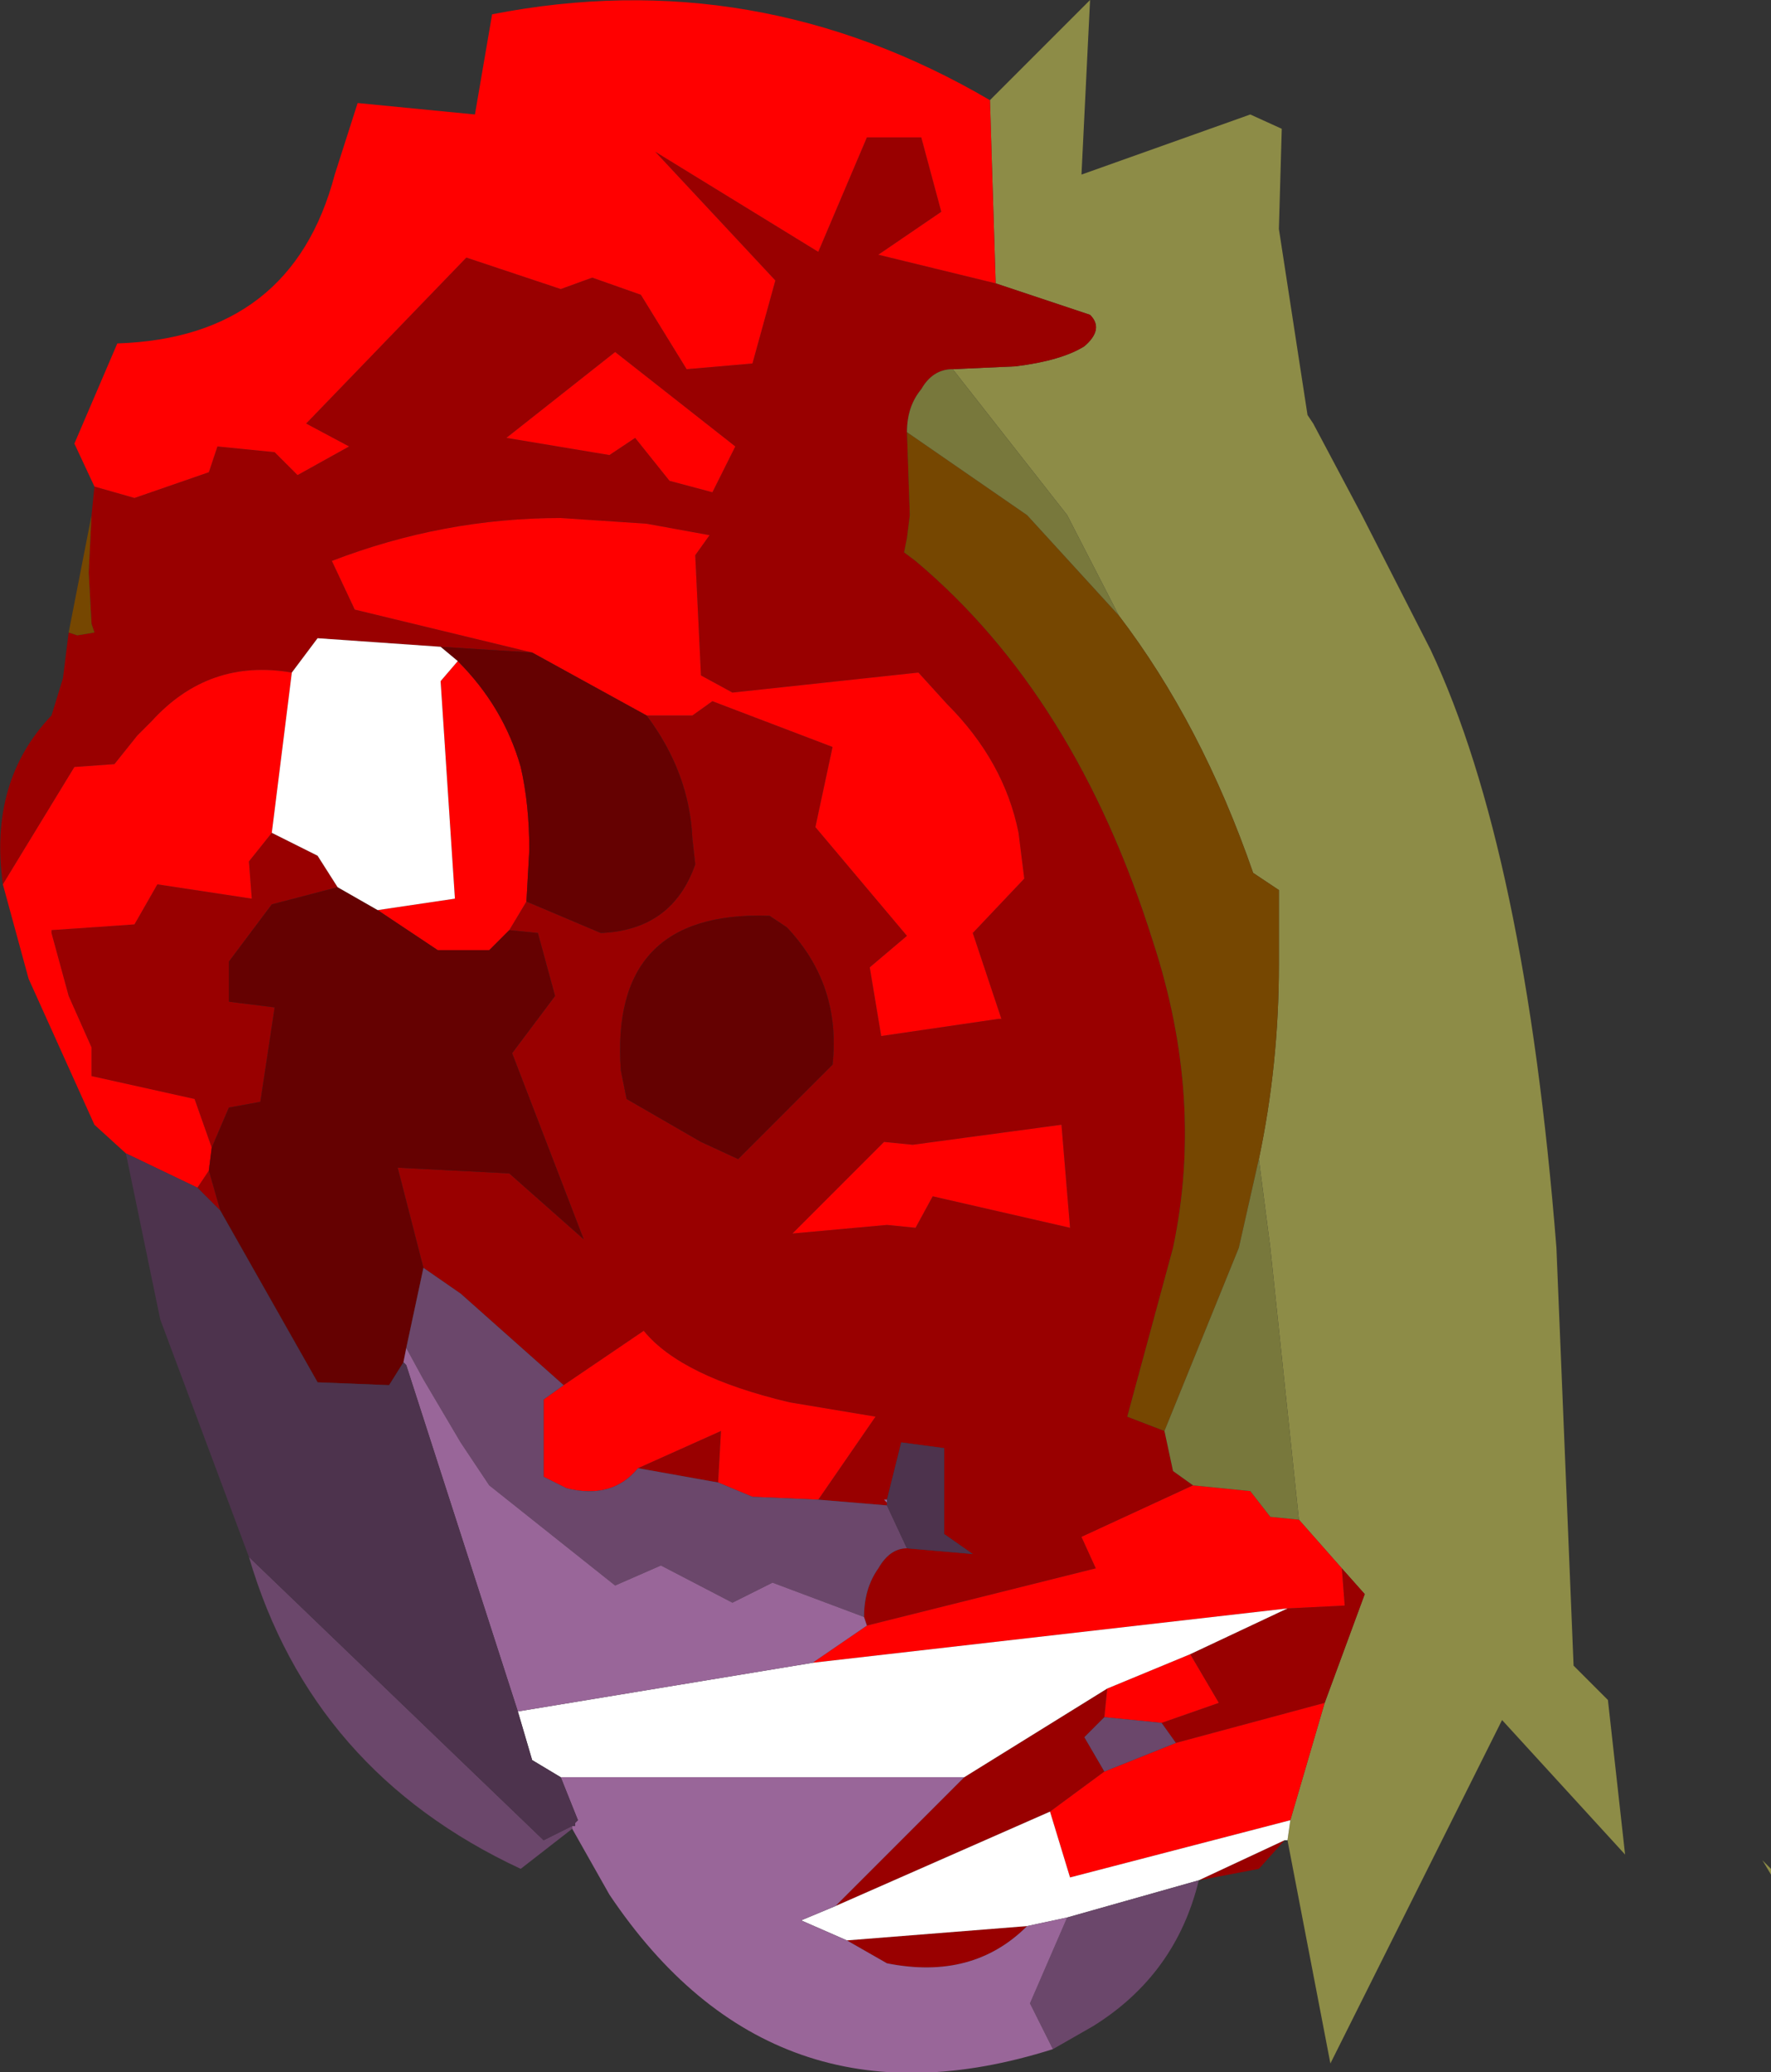 <?xml version="1.0" encoding="UTF-8" standalone="no"?>
<svg xmlns:ffdec="https://www.free-decompiler.com/flash" xmlns:xlink="http://www.w3.org/1999/xlink" ffdec:objectType="frame" height="36.2px" width="30.95px" xmlns="http://www.w3.org/2000/svg">
  <rect width="100%" height="100%" fill="#333333" stroke="none"/>
  <g transform="matrix(1.0, 0.0, 0.0, 1.0, 14.25, 17.85)">
    <use ffdec:characterId="2533" height="36.2" transform="matrix(1.0, 0.0, 0.0, 1.0, -14.25, -17.85)" width="30.95" xlink:href="#shape0"/>
  </g>
  <defs>
    <g id="shape0" transform="matrix(1.0, 0.0, 0.0, 1.0, 14.25, 17.85)">
      <path d="M3.15 -12.9 L3.05 -16.1 4.8 -17.85 4.65 -14.8 7.6 -15.85 8.15 -15.6 8.1 -13.85 8.6 -10.6 8.7 -10.45 9.55 -8.85 10.75 -6.5 Q12.4 -3.0 12.95 3.95 L13.25 11.25 13.85 11.85 14.15 14.55 12.0 12.2 9.0 18.2 8.25 14.3 8.3 13.95 8.9 11.9 9.6 10.0 9.2 9.55 8.45 8.7 7.95 3.95 7.75 2.4 Q8.1 0.75 8.1 -1.0 L8.1 -2.3 7.65 -2.6 Q6.75 -5.2 5.3 -7.1 L4.4 -8.85 2.4 -11.4 3.5 -11.45 Q4.3 -11.55 4.7 -11.8 5.05 -12.1 4.8 -12.35 L3.15 -12.9 M16.7 14.9 L16.55 14.65 16.7 14.8 16.7 14.9" fill="#8d8c47" fill-rule="evenodd" stroke="none"/>
      <path d="M-12.6 -9.35 L-11.9 -9.15 -10.6 -9.6 -10.45 -10.05 -9.45 -9.95 -9.05 -9.55 -8.15 -10.05 -8.9 -10.45 -6.1 -13.35 -4.45 -12.8 -3.9 -13.0 -3.05 -12.7 -2.25 -11.4 -1.1 -11.5 -0.7 -12.95 -2.8 -15.2 0.05 -13.45 0.9 -15.45 1.85 -15.45 2.2 -14.15 1.1 -13.4 3.15 -12.9 4.8 -12.35 Q5.05 -12.1 4.7 -11.8 4.3 -11.55 3.5 -11.45 L2.4 -11.4 Q2.05 -11.4 1.85 -11.05 1.6 -10.75 1.6 -10.3 L1.65 -8.85 1.6 -8.45 1.55 -8.2 1.75 -8.05 Q4.55 -5.7 5.9 -1.4 6.8 1.35 6.25 3.95 L5.45 6.9 6.1 7.15 6.25 7.85 6.6 8.1 4.65 9.0 4.9 9.55 0.9 10.55 0.85 10.4 Q0.85 9.9 1.1 9.55 1.3 9.2 1.6 9.2 L2.75 9.3 2.25 8.95 2.25 7.45 1.5 7.35 1.25 8.35 1.2 8.35 1.25 8.4 1.25 8.45 0.05 8.35 1.05 6.9 -0.45 6.65 Q-2.35 6.2 -3.0 5.4 L-4.4 6.35 -6.2 4.75 -6.85 4.3 -7.3 2.55 -5.35 2.65 -4.05 3.8 -5.3 0.55 -4.55 -0.45 -4.85 -1.55 -5.35 -1.6 -5.05 -2.1 -3.75 -1.55 Q-2.5 -1.6 -2.1 -2.75 L-2.15 -3.2 Q-2.2 -4.35 -2.95 -5.35 L-2.15 -5.35 -1.8 -5.6 0.3 -4.8 0.0 -3.4 1.6 -1.5 0.95 -0.95 1.15 0.25 3.2 -0.05 3.25 -0.05 2.75 -1.55 3.65 -2.5 3.55 -3.3 Q3.3 -4.55 2.3 -5.55 L1.8 -6.1 -1.45 -5.75 -2.0 -6.05 -2.1 -8.15 -1.85 -8.5 -2.95 -8.7 -4.45 -8.8 Q-6.5 -8.8 -8.45 -8.05 L-8.05 -7.2 -4.95 -6.45 -6.55 -6.55 -8.7 -6.7 -9.15 -6.1 Q-10.6 -6.35 -11.6 -5.25 L-11.85 -5.0 -12.25 -4.5 -12.95 -4.45 -14.2 -2.4 Q-14.45 -4.2 -13.35 -5.35 L-13.15 -6.0 -13.05 -6.8 -12.9 -6.75 -12.6 -6.8 -12.65 -6.95 -12.7 -7.85 -12.65 -8.85 -12.6 -9.35 M8.2 14.3 L7.75 14.8 6.7 15.0 8.2 14.3 M-10.55 2.2 L-10.85 1.35 -12.65 0.95 -12.65 0.45 -13.05 -0.45 -13.35 -1.55 -13.35 -1.6 -11.9 -1.7 -11.5 -2.4 -9.85 -2.15 -9.9 -2.8 -9.5 -3.3 -8.7 -2.9 -8.35 -2.35 -9.5 -2.05 -10.25 -1.05 -10.25 -0.35 -9.45 -0.25 -9.7 1.4 -10.25 1.5 -10.55 2.2 M-10.6 2.6 L-10.4 3.3 -10.8 2.9 -10.6 2.6 M-3.15 -10.2 L-2.55 -9.45 -1.8 -9.25 -1.4 -10.05 -3.5 -11.7 -5.4 -10.2 -3.6 -9.9 -3.15 -10.2 M-0.8 -1.85 Q-3.6 -1.95 -3.4 0.85 L-3.3 1.35 -2.0 2.1 -1.35 2.4 0.3 0.75 Q0.45 -0.65 -0.5 -1.65 L-0.8 -1.85 M-3.1 7.8 L-1.65 7.15 -1.7 8.05 -3.1 7.8 M2.6 13.2 L5.1 11.65 5.05 12.15 4.7 12.5 5.05 13.1 4.1 13.8 0.35 15.45 2.6 13.2 M6.55 11.05 L8.25 10.25 9.25 10.2 9.2 9.55 9.6 10.0 8.9 11.9 6.3 12.6 6.05 12.25 7.05 11.9 6.55 11.05 M1.2 2.1 L-0.4 3.7 1.25 3.55 1.75 3.6 2.05 3.05 4.45 3.6 4.3 1.8 1.7 2.15 1.2 2.1 M3.7 15.8 Q2.75 16.75 1.25 16.45 L0.55 16.05 3.7 15.8" fill="#990000" fill-rule="evenodd" stroke="none"/>
      <path d="M3.15 -12.9 L1.1 -13.4 2.2 -14.15 1.85 -15.45 0.9 -15.45 0.05 -13.45 -2.8 -15.2 -0.7 -12.95 -1.1 -11.5 -2.25 -11.4 -3.05 -12.7 -3.9 -13.0 -4.45 -12.8 -6.1 -13.35 -8.9 -10.45 -8.15 -10.05 -9.05 -9.55 -9.45 -9.95 -10.45 -10.05 -10.6 -9.6 -11.9 -9.15 -12.6 -9.35 -12.95 -10.1 -12.2 -11.85 Q-9.15 -11.95 -8.4 -14.8 L-8.0 -16.05 -5.95 -15.85 -5.65 -17.6 Q-1.05 -18.5 3.05 -16.1 L3.15 -12.9 M-14.2 -2.4 L-12.95 -4.45 -12.25 -4.5 -11.85 -5.0 -11.6 -5.25 Q-10.6 -6.35 -9.15 -6.1 L-9.5 -3.3 -9.9 -2.8 -9.85 -2.15 -11.5 -2.4 -11.9 -1.7 -13.35 -1.6 -13.35 -1.55 -13.05 -0.45 -12.65 0.45 -12.65 0.95 -10.85 1.35 -10.55 2.2 -10.6 2.6 -10.8 2.9 -12.05 2.3 -12.6 1.8 -13.75 -0.75 -14.2 -2.4 M-4.95 -6.45 L-8.05 -7.2 -8.45 -8.05 Q-6.5 -8.8 -4.45 -8.8 L-2.95 -8.7 -1.85 -8.5 -2.1 -8.15 -2.0 -6.05 -1.45 -5.75 1.8 -6.1 2.3 -5.55 Q3.3 -4.55 3.55 -3.3 L3.65 -2.5 2.75 -1.55 3.25 -0.05 3.2 -0.05 1.15 0.25 0.95 -0.95 1.6 -1.5 0.0 -3.4 0.3 -4.8 -1.8 -5.6 -2.15 -5.35 -2.95 -5.35 -4.95 -6.45 M-5.05 -2.1 L-5.35 -1.6 -5.7 -1.25 -6.6 -1.25 -7.65 -1.95 -6.3 -2.15 -6.55 -5.95 -6.25 -6.3 Q-5.45 -5.5 -5.15 -4.45 -5.0 -3.8 -5.0 -3.0 L-5.05 -2.1 M-4.4 6.35 L-3.0 5.4 Q-2.35 6.2 -0.45 6.65 L1.05 6.9 0.05 8.35 -1.1 8.3 -1.7 8.05 -1.65 7.15 -3.1 7.8 Q-3.55 8.35 -4.35 8.15 L-4.75 7.95 -4.75 6.6 -4.4 6.35 M0.9 10.55 L4.9 9.55 4.65 9.0 6.6 8.1 7.6 8.2 7.95 8.65 8.45 8.7 9.2 9.55 9.25 10.2 8.25 10.25 -0.05 11.2 0.9 10.55 M-3.15 -10.2 L-3.6 -9.9 -5.4 -10.2 -3.5 -11.7 -1.4 -10.05 -1.8 -9.25 -2.55 -9.45 -3.15 -10.2 M5.1 11.65 L6.55 11.05 7.05 11.9 6.05 12.25 5.05 12.15 5.1 11.65 M8.9 11.9 L8.3 13.95 4.45 14.95 4.1 13.8 5.05 13.1 6.3 12.6 8.9 11.9 M1.2 2.1 L1.7 2.15 4.3 1.8 4.45 3.6 2.05 3.05 1.75 3.6 1.25 3.55 -0.4 3.7 1.2 2.1" fill="#ff0000" fill-rule="evenodd" stroke="none"/>
      <path d="M-12.65 -8.85 L-12.7 -7.85 -12.65 -6.95 -12.6 -6.8 -12.9 -6.75 -13.05 -6.8 -12.65 -8.85 M6.1 7.15 L5.45 6.9 6.25 3.95 Q6.8 1.35 5.9 -1.4 4.55 -5.7 1.75 -8.05 L1.55 -8.2 1.6 -8.45 1.65 -8.85 1.6 -10.3 3.7 -8.85 5.3 -7.1 Q6.75 -5.2 7.65 -2.6 L8.1 -2.3 8.1 -1.0 Q8.1 0.75 7.75 2.4 L7.4 3.95 6.1 7.15" fill="#764701" fill-rule="evenodd" stroke="none"/>
      <path d="M-6.55 -6.55 L-4.95 -6.45 -2.95 -5.35 Q-2.2 -4.35 -2.15 -3.2 L-2.1 -2.75 Q-2.5 -1.6 -3.75 -1.55 L-5.05 -2.1 -5.0 -3.0 Q-5.0 -3.8 -5.15 -4.45 -5.45 -5.5 -6.25 -6.3 L-6.55 -6.55 M-5.35 -1.6 L-4.85 -1.55 -4.55 -0.45 -5.3 0.55 -4.05 3.8 -5.35 2.65 -7.3 2.55 -6.85 4.3 -7.15 5.7 -7.2 5.95 -7.45 6.35 -8.7 6.3 -10.4 3.3 -10.6 2.6 -10.55 2.2 -10.25 1.5 -9.7 1.4 -9.45 -0.25 -10.25 -0.35 -10.25 -1.05 -9.5 -2.05 -8.35 -2.35 -7.65 -1.95 -6.6 -1.25 -5.7 -1.25 -5.35 -1.6 M-0.8 -1.85 L-0.5 -1.65 Q0.45 -0.65 0.3 0.75 L-1.35 2.4 -2.0 2.1 -3.3 1.35 -3.4 0.85 Q-3.6 -1.95 -0.8 -1.85" fill="#650101" fill-rule="evenodd" stroke="none"/>
      <path d="M-9.15 -6.1 L-8.7 -6.7 -6.55 -6.55 -6.25 -6.3 -6.55 -5.95 -6.3 -2.15 -7.65 -1.95 -8.35 -2.35 -8.7 -2.9 -9.5 -3.3 -9.15 -6.1 M8.25 14.3 L8.2 14.3 6.7 15.0 4.4 15.65 3.7 15.8 0.55 16.05 -0.25 15.7 0.35 15.45 4.1 13.8 4.45 14.95 8.3 13.95 8.25 14.3 M-5.2 12.05 L-0.05 11.2 8.25 10.25 6.55 11.05 5.1 11.65 2.6 13.2 -4.45 13.2 -4.95 12.9 -5.2 12.05" fill="#ffffff" fill-rule="evenodd" stroke="none"/>
      <path d="M-6.85 4.3 L-6.2 4.75 -4.4 6.35 -4.75 6.6 -4.75 7.95 -4.35 8.15 Q-3.55 8.35 -3.1 7.8 L-1.7 8.05 -1.1 8.3 0.05 8.35 1.25 8.45 1.6 9.2 Q1.3 9.2 1.1 9.55 0.85 9.9 0.85 10.4 L-0.75 9.8 -1.45 10.15 -2.7 9.5 -3.5 9.85 -5.7 8.1 -6.2 7.35 -6.85 6.25 -7.15 5.7 -6.85 4.3 M6.7 15.0 Q6.3 16.65 4.85 17.55 L4.15 17.95 3.75 17.15 4.4 15.65 6.7 15.0 M-4.25 14.1 L-5.15 14.8 Q-8.8 13.1 -9.9 9.35 L-4.75 14.3 -4.25 14.05 -4.25 14.1 M5.05 12.15 L6.05 12.25 6.3 12.6 5.05 13.1 4.7 12.5 5.05 12.15" fill="#6b476b" fill-rule="evenodd" stroke="none"/>
      <path d="M1.25 8.4 L1.2 8.35 1.25 8.35 1.25 8.4 M0.85 10.4 L0.9 10.55 -0.05 11.2 -5.2 12.05 -7.15 6.0 -7.2 5.95 -7.15 5.7 -6.85 6.25 -6.2 7.35 -5.7 8.1 -3.5 9.85 -2.7 9.5 -1.45 10.15 -0.75 9.8 0.85 10.4 M4.15 17.95 Q-0.75 19.5 -3.6 15.25 L-4.25 14.1 -4.25 14.05 -4.2 14.05 -4.2 14.0 -4.15 13.95 -4.45 13.2 2.6 13.2 0.35 15.45 -0.25 15.7 0.55 16.05 1.25 16.45 Q2.75 16.75 3.7 15.8 L4.4 15.65 3.75 17.15 4.15 17.95" fill="#996699" fill-rule="evenodd" stroke="none"/>
      <path d="M1.25 8.45 L1.25 8.4 1.25 8.35 1.5 7.35 2.25 7.45 2.25 8.95 2.75 9.3 1.6 9.2 1.25 8.45 M-9.9 9.35 L-11.45 5.2 -12.05 2.3 -10.8 2.9 -10.4 3.3 -8.7 6.3 -7.45 6.35 -7.2 5.95 -7.15 6.0 -5.2 12.05 -4.95 12.9 -4.45 13.2 -4.15 13.95 -4.2 14.0 -4.2 14.05 -4.25 14.05 -4.75 14.3 -9.9 9.35" fill="#4d334d" fill-rule="evenodd" stroke="none"/>
      <path d="M6.6 8.1 L6.25 7.85 6.1 7.15 7.4 3.95 7.75 2.4 7.95 3.95 8.45 8.7 7.95 8.65 7.6 8.2 6.6 8.1 M1.6 -10.3 Q1.6 -10.75 1.85 -11.05 2.05 -11.4 2.4 -11.4 L4.4 -8.85 5.3 -7.1 3.7 -8.85 1.6 -10.3" fill="#78783c" fill-rule="evenodd" stroke="none"/>
    </g>
  </defs>
</svg>
